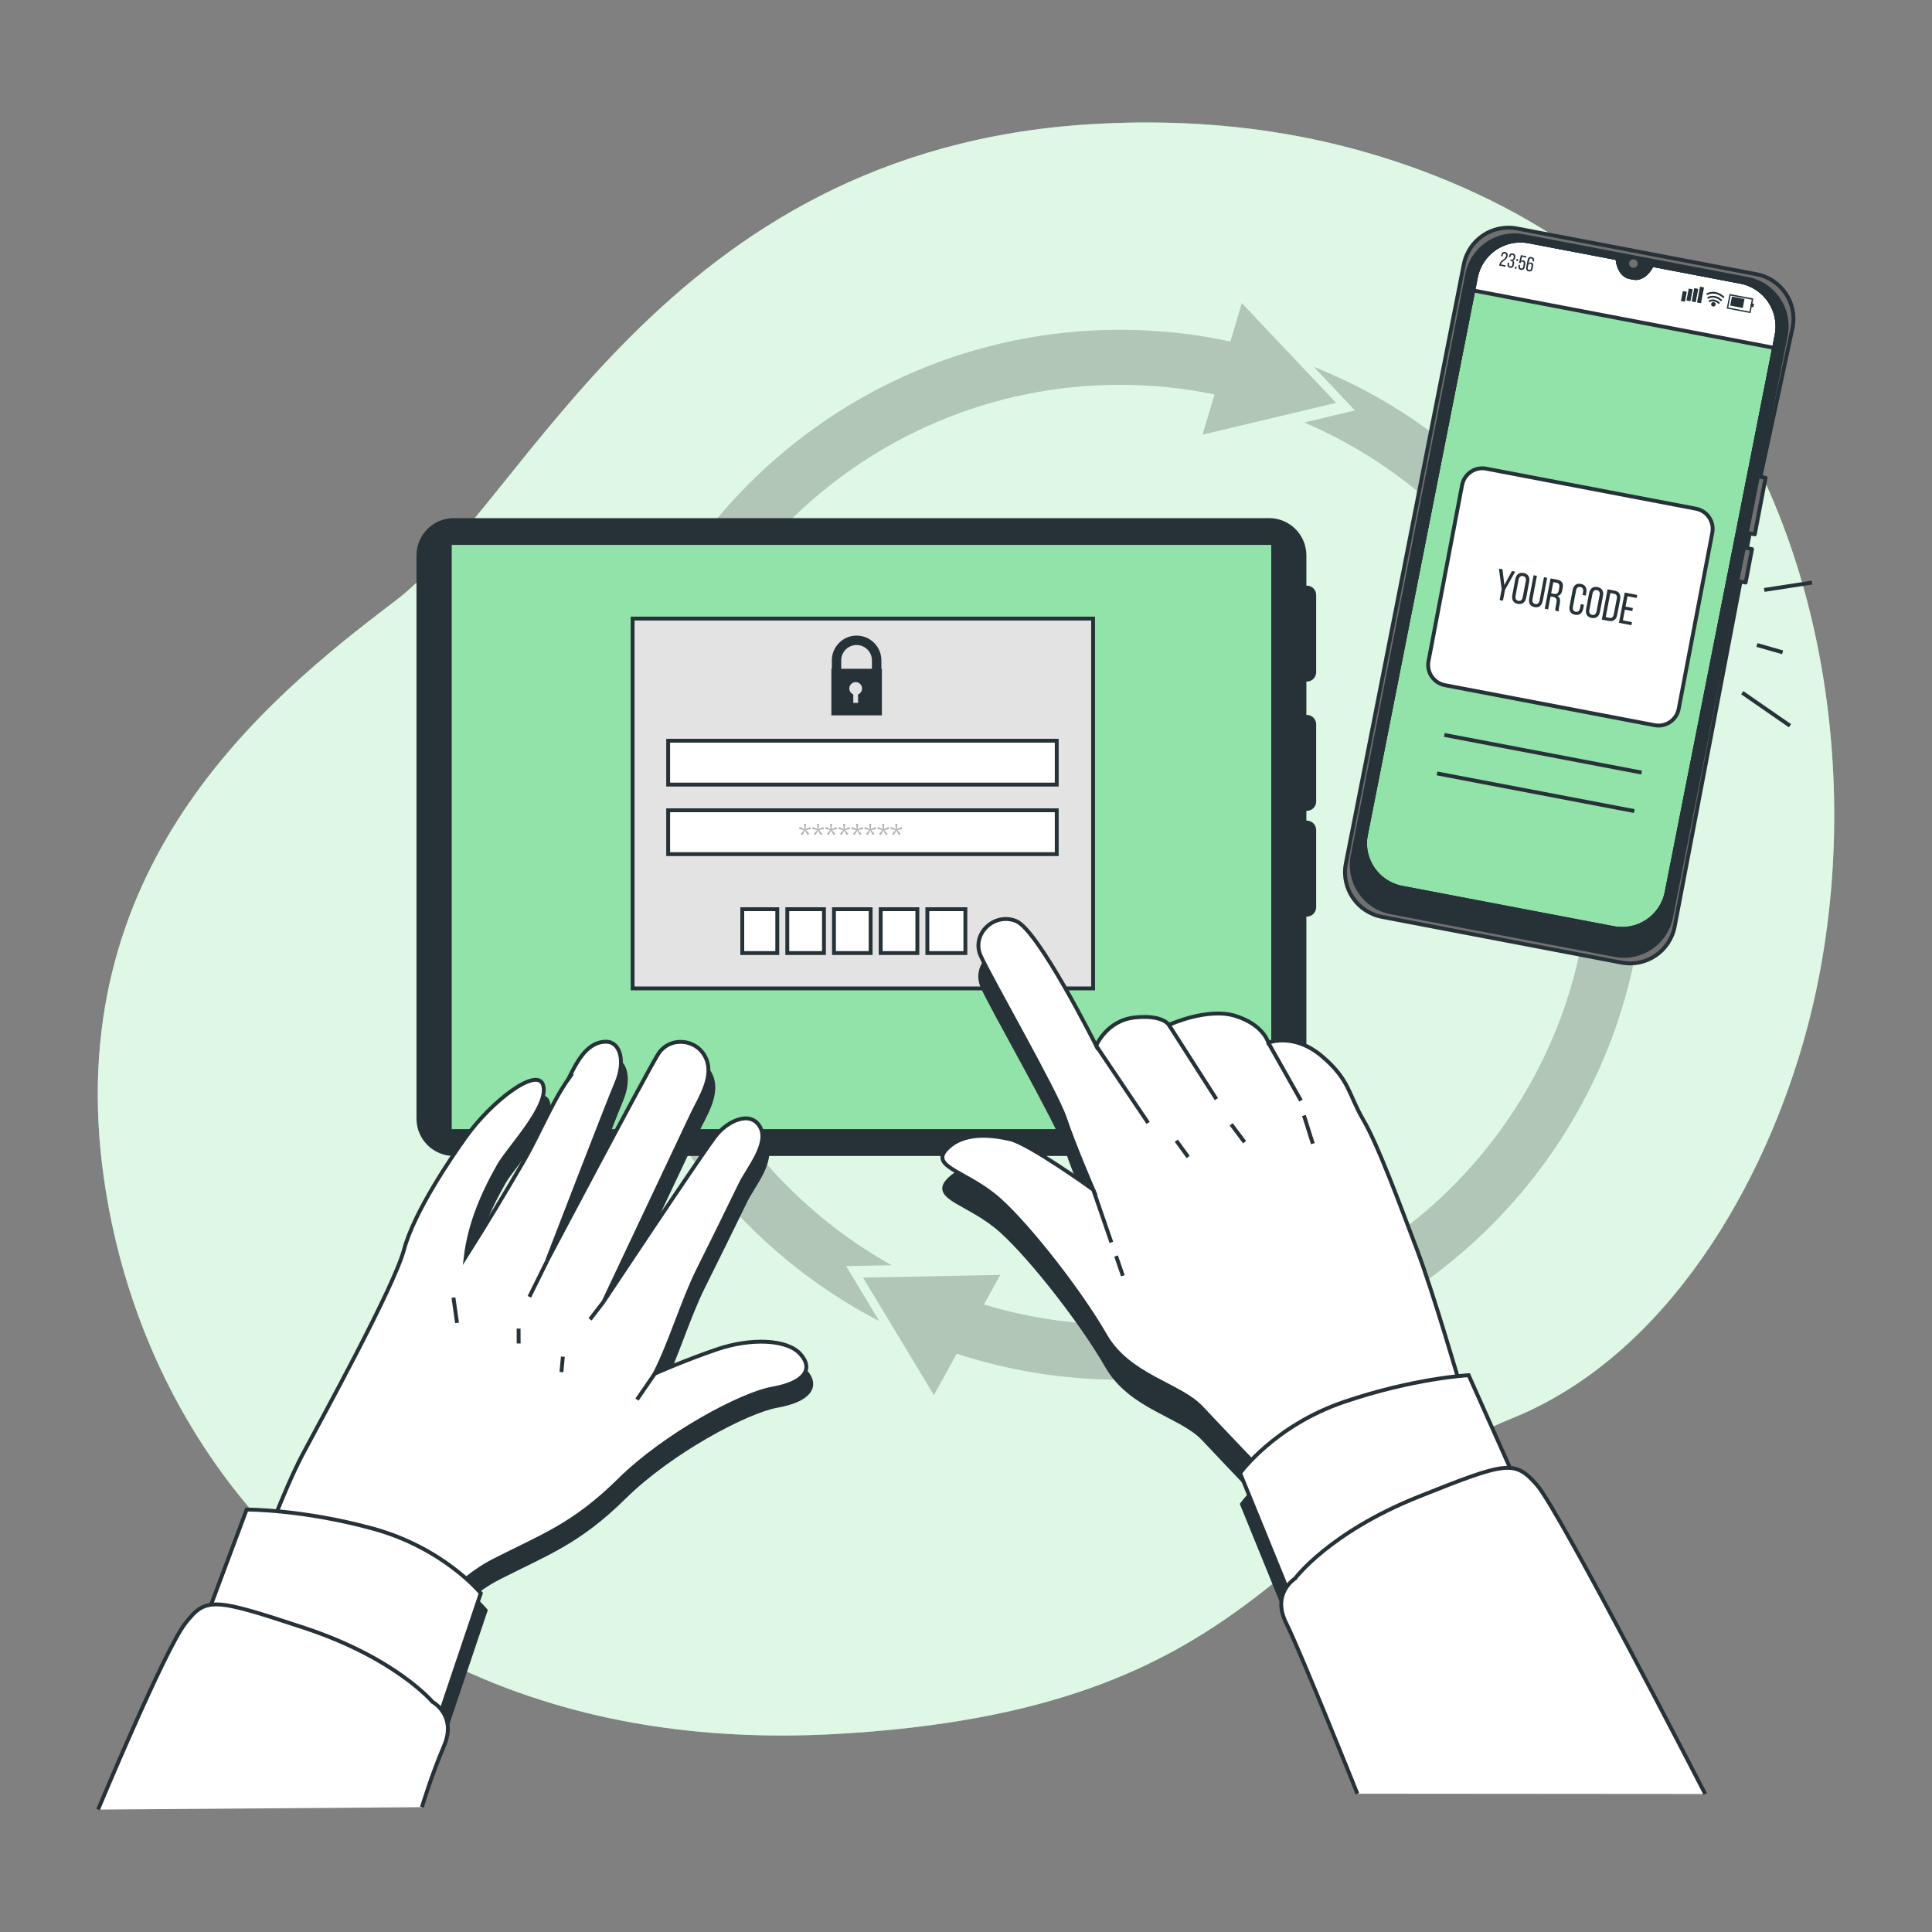 <?xml version="1.0" encoding="utf-8"?>
<!-- Generator: Adobe Illustrator 24.1.2, SVG Export Plug-In . SVG Version: 6.00 Build 0)  -->
<svg version="1.1" xmlns="http://www.w3.org/2000/svg" xmlns:xlink="http://www.w3.org/1999/xlink" x="0px" y="0px"
	 viewBox="0 0 500 500" style="enable-background:new 0 0 500 500;" xml:space="preserve">
<rect x="0" y="0" width="500" height="500" fill="#808080" stroke="none"/>
<style type="text/css">
	.st0{fill:#92E3A9;}
	.st1{opacity:0.7;fill:#FFFFFF;}
	.st2{opacity:0.2;}
	.st3{fill:#92E3A9;stroke:#263238;stroke-linecap:round;stroke-linejoin:round;stroke-miterlimit:10;}
	.st4{fill:#FFFFFF;stroke:#263238;stroke-linecap:round;stroke-linejoin:round;stroke-miterlimit:10;}
	.st5{fill:#707070;stroke:#263238;stroke-linecap:round;stroke-linejoin:round;stroke-miterlimit:10;}
	.st6{fill:#263238;stroke:#263238;stroke-linecap:round;stroke-linejoin:round;stroke-miterlimit:10;}
	.st7{fill:#707070;}
	.st8{fill:#263238;}
	.st9{fill:#FFFFFF;stroke:#263238;stroke-miterlimit:10;}
	.st10{fill:none;stroke:#263238;stroke-miterlimit:10;}
	.st11{fill:#92E3A9;stroke:#263238;stroke-miterlimit:10;}
	.st12{fill:#E3E3E3;stroke:#263238;stroke-miterlimit:10;}
	.st13{fill:#B2B2B2;}
	.st14{fill:#263238;stroke:#263238;stroke-miterlimit:10;}
</style>
<g id="Background_Simple">
</g>
<g id="Graphics">
</g>
<g id="Arrows">
</g>
<g id="Device_2">
</g>
<g id="Device_1">
</g>
<g id="Mug">
</g>
<g id="Right_Hand">
</g>
<g id="Left_Hand">
	<g>
		<g>
			<path class="st0" d="M467.62,266.35c-10.69,39.89-36.08,84.39-76.25,100.69c-60.69,24.64-63.33,75.71-175.67,81.75
				c-17.52,0.94-33.88,0.03-49.07-2.46c-8.17-1.34-15.99-3.15-23.47-5.39C75.25,420.73,35.57,365.72,26.9,305.02
				C15.49,225.18,67.78,181.6,102,155.74c34.22-25.86,69.75-116.78,180.14-123.59c16.83-1.03,33.79-0.34,50.43,2.5
				c37.98,6.48,77.75,25.04,102.72,55.34c1.87,2.28,3.68,4.62,5.42,7.01C474.74,143.86,482.2,211.96,467.62,266.35z"/>
			<path class="st1" d="M467.62,266.35c-10.69,39.89-36.08,84.39-76.25,100.69c-60.69,24.64-63.33,75.71-175.67,81.75
				c-17.52,0.94-33.88,0.03-49.07-2.46c-8.17-1.34-15.99-3.15-23.47-5.39C75.25,420.73,35.57,365.72,26.9,305.02
				C15.49,225.18,67.78,181.6,102,155.74c34.22-25.86,69.75-116.78,180.14-123.59c16.83-1.03,33.79-0.34,50.43,2.5
				c37.98,6.48,77.75,25.04,102.72,55.34c1.87,2.28,3.68,4.62,5.42,7.01C474.74,143.86,482.2,211.96,467.62,266.35z"/>
		</g>
		<g class="st2">
			<path d="M230.76,327.44c-37.25-20.81-62.5-60.63-62.5-106.24c0-67.05,54.55-121.61,121.61-121.61c8.37,0,16.54,0.87,24.45,2.49
				l-3.1,10.4l34.56-8.22l-24.4-25.81l-2.96,9.93c-9.21-1.98-18.75-3.03-28.54-3.03C214.95,85.34,154,146.28,154,221.19
				c0,52.48,29.91,98.09,73.57,120.71l-8.6-14.24L230.76,327.44z"/>
			<path d="M339.99,94.93l10.67,11.29l-13.11,3.12c43.41,18.58,73.91,61.72,73.91,111.86c0,67.05-54.55,121.61-121.61,121.61
				c-12.24,0-24.06-1.83-35.21-5.21l4.22-7.65l-35.51,0.69l18.35,30.41l5.91-10.72c13.3,4.36,27.49,6.73,42.23,6.73
				c74.91,0,135.86-60.95,135.86-135.86C425.71,163.98,390.16,114.92,339.99,94.93z"/>
		</g>
		<g>
			<path class="st3" d="M450.46,72.92l-22.9-4.37l-0.04,0.08c-1.14,2.31-3.01,3.6-4.73,3.27l-0.99-0.19
				c-1.73-0.33-2.99-2.21-3.2-4.78l-0.01-0.09l-22.9-4.37c-6.38-1.22-12.53,2.97-13.75,9.34l-29.7,150.71
				c-0.7,3.66,1.7,7.19,5.36,7.89l64.61,12.33c3.66,0.7,7.19-1.7,7.89-5.36l29.7-150.71C461.02,80.29,456.83,74.14,450.46,72.92z"/>
			<path class="st4" d="M459.16,90.03l0.64-3.36c1.22-6.38-2.97-12.53-9.34-13.75l-22.9-4.37l-0.04,0.08
				c-1.14,2.31-3.01,3.6-4.73,3.27l-0.99-0.19c-1.73-0.33-2.99-2.21-3.2-4.78l-0.01-0.09l-22.9-4.37
				c-6.38-1.22-12.53,2.97-13.75,9.34l-0.64,3.36L459.16,90.03z"/>
			<g>
				<g>
					<path class="st5" d="M454.14,138.29l2.79-14.63l-1.32-0.25l8.33-38.69c1.22-6.38-2.97-12.53-9.34-13.75l-62.03-11.84
						c-6.38-1.22-12.53,2.97-13.75,9.34l-30.53,155.06c-1.22,6.38,2.97,12.53,9.34,13.75l62.03,11.84
						c6.38,1.22,12.53-2.97,13.75-9.34l17.04-89.27l1.32,0.25l1.65-8.65l-1.32-0.25l0.73-3.82L454.14,138.29z M431.34,230.85
						c-1.22,6.38-7.37,10.56-13.75,9.34l-54.77-10.45c-6.38-1.22-10.56-7.37-9.34-13.75l28.46-144.18
						c1.22-6.38,7.37-10.56,13.75-9.34l22.9,4.37l0.01,0.09c0.21,2.57,1.47,4.45,3.2,4.78l0.99,0.19c1.73,0.33,3.59-0.96,4.73-3.27
						l0.04-0.08l22.9,4.37c6.38,1.22,10.56,7.37,9.34,13.75L431.34,230.85z"/>
					<path class="st6" d="M452.26,72.18l-57.98-11.06c-6.76-1.29-13.28,3.14-14.57,9.9l-29.66,150.51
						c-1.29,6.76,3.14,13.28,9.9,14.57l57.98,11.06c6.76,1.29,13.28-3.14,14.57-9.9l29.66-150.51
						C463.45,79.99,459.02,73.47,452.26,72.18z M431.34,230.85c-1.22,6.38-7.37,10.56-13.75,9.34l-54.77-10.45
						c-6.38-1.22-10.56-7.37-9.34-13.75l28.46-144.18c1.22-6.38,7.37-10.56,13.75-9.34l22.9,4.37l0.01,0.09
						c0.21,2.57,1.47,4.45,3.2,4.78l0.99,0.19c1.73,0.33,3.59-0.96,4.73-3.27l0.04-0.08l22.9,4.37c6.38,1.22,10.56,7.37,9.34,13.75
						L431.34,230.85z"/>
				</g>
				<path class="st7" d="M423.81,68.41c0.11-0.6-0.28-1.18-0.88-1.29c-0.6-0.11-1.18,0.28-1.29,0.88c-0.11,0.6,0.28,1.18,0.88,1.29
					C423.12,69.4,423.7,69.01,423.81,68.41z"/>
			</g>
			<g>
				<g>
					<g>
						<path class="st8" d="M390.16,66.29c-0.21,1.1-1.52,1.26-1.68,2.09l-0.01,0.06l1.2,0.23l-0.07,0.37l-1.6-0.3l0.06-0.31
							c0.22-1.17,1.5-1.17,1.7-2.19c0.07-0.37-0.02-0.6-0.32-0.65c-0.3-0.06-0.47,0.13-0.53,0.45l-0.06,0.32l-0.38-0.07l0.06-0.3
							c0.11-0.56,0.43-0.88,0.99-0.77C390.08,65.32,390.27,65.74,390.16,66.29z"/>
						<path class="st8" d="M392.15,66.67l-0.02,0.09c-0.07,0.37-0.27,0.61-0.58,0.66c0.28,0.17,0.37,0.47,0.3,0.84l-0.05,0.28
							c-0.11,0.56-0.44,0.87-1,0.76c-0.56-0.11-0.75-0.52-0.64-1.08l0.05-0.25l0.38,0.07l-0.05,0.28c-0.06,0.33,0.04,0.55,0.33,0.61
							c0.3,0.06,0.46-0.11,0.53-0.48l0.05-0.28c0.07-0.36-0.05-0.56-0.35-0.63l-0.22-0.04l0.07-0.36l0.24,0.05
							c0.27,0.04,0.47-0.1,0.53-0.42l0.03-0.17c0.07-0.37-0.02-0.59-0.32-0.65c-0.29-0.06-0.46,0.12-0.53,0.45l-0.04,0.19
							l-0.38-0.07l0.03-0.17c0.11-0.56,0.43-0.87,0.99-0.76C392.07,65.7,392.26,66.11,392.15,66.67z"/>
						<path class="st8" d="M392.89,67.09l-0.1,0.5l-0.39-0.07l0.1-0.5L392.89,67.09z M392.51,69.07l-0.1,0.5l-0.39-0.07l0.1-0.5
							L392.51,69.07z"/>
						<path class="st8" d="M393.64,67.58c0.15-0.18,0.35-0.25,0.6-0.2c0.47,0.09,0.61,0.47,0.51,0.99l-0.14,0.71
							c-0.11,0.56-0.44,0.87-1,0.76c-0.56-0.11-0.75-0.52-0.64-1.08l0.05-0.24l0.38,0.07l-0.05,0.27c-0.06,0.33,0.04,0.55,0.33,0.61
							c0.29,0.06,0.46-0.12,0.53-0.44l0.13-0.71c0.06-0.33-0.03-0.55-0.33-0.61c-0.22-0.04-0.4,0.05-0.49,0.31l-0.02,0.08
							l-0.38-0.07l0.48-2l1.43,0.27l-0.07,0.36l-1.07-0.2L393.64,67.58z"/>
						<path class="st8" d="M397,67.59l-0.01,0.07l-0.38-0.07l0.02-0.09c0.06-0.33-0.04-0.55-0.33-0.6c-0.31-0.06-0.48,0.11-0.55,0.5
							l-0.16,0.82c0.15-0.23,0.37-0.33,0.66-0.28c0.47,0.09,0.61,0.47,0.51,0.99l-0.11,0.55c-0.11,0.56-0.45,0.87-1.01,0.76
							c-0.56-0.11-0.77-0.52-0.66-1.08l0.35-1.86c0.11-0.58,0.44-0.89,1.02-0.78C396.91,66.63,397.11,67.03,397,67.59z
							 M395.49,68.71l-0.1,0.55c-0.06,0.33,0.03,0.55,0.33,0.61c0.29,0.06,0.47-0.12,0.53-0.44l0.1-0.55
							c0.06-0.33-0.04-0.55-0.33-0.61C395.72,68.21,395.55,68.38,395.49,68.71z"/>
					</g>
					<g>
						
							<rect x="435.41" y="75.2" transform="matrix(0.982 0.188 -0.188 0.982 22.078 -80.382)" class="st8" width="1.05" height="2.61"/>
						
							<rect x="436.83" y="74.95" transform="matrix(0.982 0.187 -0.187 0.982 22.089 -80.609)" class="st8" width="1.05" height="3.14"/>
						
							<rect x="438.23" y="74.84" transform="matrix(0.982 0.187 -0.187 0.982 22.129 -80.871)" class="st8" width="1.05" height="3.51"/>
						
							<rect x="439.66" y="74.46" transform="matrix(0.982 0.187 -0.187 0.982 22.143 -81.139)" class="st8" width="1.05" height="4.16"/>
						<g>
							<g>
								<path class="st8" d="M453.04,81.03l-6.16-1.18l0.72-3.77l6.16,1.18L453.04,81.03z M447.28,79.58l5.48,1.05l0.59-3.08
									l-5.48-1.05L447.28,79.58z"/>
							</g>
							<g>
								
									<rect x="448.06" y="77.26" transform="matrix(0.982 0.187 -0.187 0.982 22.675 -82.904)" class="st8" width="3.31" height="2.38"/>
							</g>
							<g>
								
									<rect x="453.18" y="78.73" transform="matrix(0.982 0.187 -0.187 0.982 22.872 -83.59)" class="st8" width="0.79" height="0.9"/>
							</g>
						</g>
						<g>
							<path class="st8" d="M444.77,78.61c-0.04-0.01-0.08-0.03-0.11-0.05c-1.11-0.99-2.07-0.45-2.11-0.43
								c-0.11,0.06-0.25,0.03-0.32-0.08c-0.07-0.11-0.03-0.25,0.08-0.32c0.05-0.03,1.29-0.74,2.66,0.48
								c0.1,0.09,0.11,0.23,0.02,0.33C444.93,78.6,444.85,78.62,444.77,78.61z"/>
						</g>
						<g>
							<path class="st8" d="M445.38,77.92c-0.04-0.01-0.08-0.03-0.11-0.05c-1.61-1.42-3.03-0.61-3.04-0.61
								c-0.11,0.07-0.25,0.03-0.32-0.08c-0.07-0.11-0.03-0.26,0.08-0.32c0.02-0.01,1.73-0.99,3.59,0.66
								c0.1,0.09,0.11,0.23,0.02,0.33C445.54,77.91,445.46,77.94,445.38,77.92z"/>
						</g>
						<g>
							<path class="st8" d="M445.97,77.11c-0.04-0.01-0.08-0.03-0.11-0.05c-2.04-1.8-3.81-0.81-3.88-0.77
								c-0.11,0.06-0.26,0.03-0.32-0.08c-0.07-0.11-0.03-0.25,0.08-0.32c0.02-0.01,2.13-1.22,4.43,0.82
								c0.1,0.09,0.11,0.23,0.02,0.33C446.14,77.1,446.05,77.12,445.97,77.11z"/>
						</g>
						<g>
							<path class="st8" d="M444,78.86c-0.06,0.32-0.37,0.53-0.69,0.47c-0.32-0.06-0.53-0.37-0.47-0.69
								c0.06-0.32,0.37-0.53,0.69-0.47C443.85,78.23,444.06,78.54,444,78.86z"/>
						</g>
					</g>
				</g>
			</g>
		</g>
		<path class="st9" d="M428.21,187.68l-54.27-10.36c-2.9-0.55-4.8-3.35-4.24-6.24l8.69-45.55c0.55-2.9,3.35-4.8,6.24-4.24
			l54.27,10.36c2.9,0.55,4.8,3.35,4.24,6.24l-8.69,45.55C433.91,186.33,431.11,188.23,428.21,187.68z"/>
		<g>
			<path class="st8" d="M388.63,152.49l-0.7-5.34l0.91,0.17l0.49,4.08l1.97-3.62l0.83,0.16l-2.63,4.71l-0.54,2.81l-0.86-0.16
				L388.63,152.49z"/>
			<path class="st8" d="M392.15,149.92c0.23-1.2,0.97-1.86,2.17-1.63c1.21,0.23,1.65,1.12,1.43,2.31l-0.77,4.05
				c-0.23,1.19-0.97,1.86-2.18,1.63c-1.2-0.23-1.64-1.13-1.41-2.31L392.15,149.92z M392.23,154.18c-0.14,0.72,0.09,1.19,0.71,1.31
				c0.64,0.12,1.01-0.24,1.14-0.95l0.79-4.14c0.13-0.71-0.07-1.19-0.71-1.31c-0.63-0.12-1.01,0.25-1.15,0.95L392.23,154.18z"/>
			<path class="st8" d="M396.62,155.01c-0.13,0.71,0.06,1.18,0.7,1.31c0.63,0.12,0.99-0.25,1.12-0.96l1.14-5.99l0.82,0.16
				l-1.13,5.94c-0.23,1.19-0.93,1.88-2.14,1.65c-1.2-0.23-1.59-1.13-1.37-2.31l1.13-5.94l0.86,0.16L396.62,155.01z"/>
			<path class="st8" d="M403.02,150.03c1.23,0.24,1.63,0.96,1.4,2.12l-0.12,0.64c-0.16,0.86-0.57,1.34-1.28,1.43
				c0.68,0.35,0.83,0.98,0.67,1.82l-0.23,1.22c-0.07,0.35-0.12,0.67-0.02,0.97l-0.88-0.17c-0.06-0.24-0.06-0.45,0.04-0.98l0.23-1.23
				c0.17-0.88-0.19-1.24-0.92-1.38l-0.62-0.12l-0.64,3.35l-0.87-0.17l1.5-7.83L403.02,150.03z M402.09,153.68
				c0.69,0.13,1.15-0.01,1.31-0.86l0.14-0.75c0.13-0.71-0.05-1.12-0.7-1.25l-0.85-0.16l-0.55,2.9L402.09,153.68z"/>
			<path class="st8" d="M410.52,153.42l-0.13,0.71l-0.83-0.16l0.14-0.75c0.13-0.7-0.06-1.18-0.7-1.31c-0.63-0.12-1,0.25-1.13,0.96
				l-0.79,4.14c-0.13,0.71,0.08,1.19,0.7,1.31c0.64,0.12,1-0.25,1.13-0.96l0.19-1.02l0.83,0.16l-0.19,0.97
				c-0.23,1.19-0.94,1.86-2.14,1.63c-1.2-0.23-1.61-1.12-1.38-2.31l0.77-4.05c0.23-1.19,0.94-1.86,2.13-1.63
				C410.33,151.34,410.74,152.23,410.52,153.42z"/>
			<path class="st8" d="M411.25,153.56c0.23-1.2,0.97-1.86,2.17-1.63c1.21,0.23,1.66,1.12,1.43,2.31l-0.77,4.05
				c-0.23,1.19-0.97,1.86-2.18,1.63c-1.2-0.23-1.64-1.13-1.41-2.31L411.25,153.56z M411.33,157.82c-0.14,0.72,0.09,1.19,0.71,1.31
				c0.64,0.12,1.01-0.24,1.15-0.95l0.79-4.14c0.13-0.71-0.08-1.19-0.71-1.31c-0.63-0.12-1.01,0.25-1.14,0.95L411.33,157.82z"/>
			<path class="st8" d="M417.87,152.86c1.22,0.23,1.64,1.08,1.41,2.29l-0.75,3.95c-0.23,1.2-0.93,1.83-2.15,1.6l-1.84-0.35l1.5-7.83
				L417.87,152.86z M416.51,159.9c0.63,0.12,1-0.21,1.14-0.93l0.77-4.03c0.14-0.72-0.09-1.17-0.73-1.29l-0.94-0.18l-1.19,6.25
				L416.51,159.9z"/>
			<path class="st8" d="M422.59,157.36l-0.15,0.78l-1.91-0.37l-0.53,2.79l2.35,0.45l-0.15,0.79l-3.22-0.62l1.5-7.83l3.22,0.62
				l-0.15,0.79l-2.35-0.45l-0.51,2.68L422.59,157.36z"/>
		</g>
		<line class="st10" x1="373.8" y1="190.2" x2="424.85" y2="199.94"/>
		<line class="st10" x1="371.9" y1="200.16" x2="422.95" y2="209.9"/>
		<g>
			<line class="st10" x1="456.59" y1="152.67" x2="468.94" y2="150.77"/>
			<line class="st10" x1="454.69" y1="166.92" x2="461.34" y2="168.82"/>
			<line class="st10" x1="450.89" y1="179.27" x2="463.24" y2="187.82"/>
		</g>
		<path class="st8" d="M338.2,176.39c1.34,0,2.42-1.08,2.42-2.42v-19.99c0-1.34-1.08-2.42-2.42-2.42h-0.11v-7.82
			c0-5.33-4.32-9.65-9.65-9.65h-211c-5.33,0-9.65,4.32-9.65,9.65v145.77c0,5.33,4.32,9.65,9.65,9.65h211c5.33,0,9.65-4.32,9.65-9.65
			v-52.3h0.11c1.34,0,2.42-1.08,2.42-2.42V214.8c0-1.34-1.08-2.42-2.42-2.42h-0.11v-2.53h0.11c1.34,0,2.42-1.08,2.42-2.42v-19.99
			c0-1.34-1.08-2.42-2.42-2.42h-0.11v-8.63H338.2z"/>
		<g>
			<rect x="116.41" y="140.52" class="st11" width="213.09" height="152.2"/>
		</g>
		<rect x="163.72" y="160.09" class="st12" width="119.17" height="95.71"/>
		<rect x="172.92" y="191.7" class="st9" width="100.56" height="11.35"/>
		<rect x="172.92" y="209.7" class="st9" width="100.56" height="11.35"/>
		<g>
			<rect x="227.92" y="235.3" class="st9" width="9.49" height="11.35"/>
			<rect x="215.83" y="235.3" class="st9" width="9.49" height="11.35"/>
			<rect x="203.75" y="235.3" class="st9" width="9.49" height="11.35"/>
			<rect x="192.1" y="235.3" class="st9" width="9.06" height="11.35"/>
			<rect x="240" y="235.3" class="st9" width="9.84" height="11.35"/>
		</g>
		<path class="st8" d="M228.1,173.08v-2.18c0-3.54-2.88-6.41-6.41-6.41c-3.54,0-6.41,2.88-6.41,6.41v2.18h-0.12v12.06h13.07v-12.06
			H228.1z M222.07,179.71v2.19h-1.24v-2.19c-0.6-0.25-1.03-0.84-1.03-1.53c0-0.91,0.74-1.65,1.65-1.65c0.91,0,1.65,0.74,1.65,1.65
			C223.1,178.87,222.68,179.46,222.07,179.71z M225.66,173.08h-7.95v-2.18c0-2.19,1.78-3.97,3.97-3.97s3.97,1.78,3.97,3.97V173.08z"
			/>
		<g>
			<path class="st13" d="M208.54,214.81l0.91,1l-0.44,0.33l-0.68-1.19l-0.67,1.19l-0.44-0.33l0.9-1l-1.33-0.27l0.16-0.52l1.25,0.55
				l-0.15-1.35h0.55l-0.15,1.35l1.25-0.54l0.16,0.52L208.54,214.81z"/>
			<path class="st13" d="M211.92,214.81l0.91,1l-0.44,0.33l-0.68-1.19l-0.67,1.19l-0.44-0.33l0.9-1l-1.33-0.27l0.16-0.52l1.25,0.55
				l-0.15-1.35h0.55l-0.15,1.35l1.25-0.54l0.16,0.52L211.92,214.81z"/>
			<path class="st13" d="M215.3,214.81l0.91,1l-0.44,0.33l-0.68-1.19l-0.67,1.19l-0.44-0.33l0.9-1l-1.33-0.27l0.16-0.52l1.25,0.55
				l-0.15-1.35h0.55l-0.15,1.35l1.25-0.54l0.16,0.52L215.3,214.81z"/>
			<path class="st13" d="M218.68,214.81l0.91,1l-0.44,0.33l-0.68-1.19l-0.67,1.19l-0.44-0.33l0.9-1l-1.33-0.27l0.16-0.52l1.25,0.55
				l-0.15-1.35h0.55l-0.15,1.35l1.25-0.54l0.16,0.52L218.68,214.81z"/>
			<path class="st13" d="M222.05,214.81l0.91,1l-0.44,0.33l-0.68-1.19l-0.67,1.19l-0.44-0.33l0.9-1l-1.33-0.27l0.16-0.52l1.25,0.55
				l-0.15-1.35h0.55l-0.15,1.35l1.25-0.54l0.16,0.52L222.05,214.81z"/>
			<path class="st13" d="M225.43,214.81l0.91,1l-0.44,0.33l-0.68-1.19l-0.67,1.19l-0.44-0.33l0.9-1l-1.33-0.27l0.16-0.52l1.25,0.55
				l-0.15-1.35h0.55l-0.15,1.35l1.25-0.54l0.16,0.52L225.43,214.81z"/>
			<path class="st13" d="M228.81,214.81l0.91,1l-0.44,0.33l-0.68-1.19l-0.67,1.19l-0.44-0.33l0.9-1l-1.33-0.27l0.16-0.52l1.25,0.55
				l-0.15-1.35h0.55l-0.15,1.35l1.25-0.54l0.16,0.52L228.81,214.81z"/>
			<path class="st13" d="M232.18,214.81l0.91,1l-0.44,0.33l-0.68-1.19l-0.67,1.19l-0.44-0.33l0.9-1l-1.33-0.27l0.16-0.52l1.25,0.55
				l-0.15-1.35h0.55l-0.15,1.35l1.25-0.54l0.16,0.52L232.18,214.81z"/>
		</g>
		<g>
			<path class="st14" d="M380.57,363.93c0,0-1.04,0.06-2.9,0.26c-1.77-6-7.06-23.74-10.54-32.91c-4.23-11.14-9.99-26.89-13.83-33.42
				c-3.84-6.53-3.46-10.37-10.76-16.52s-13.83-3.46-13.83-3.46s-1.15-4.61-8.45-6.91c-7.3-2.3-17.28,2.3-17.28,2.3
				s-1.54-2.69-8.83-1.92c-7.3,0.77-9.99,7.3-9.99,7.3s-14.98-29.96-20.74-32.26c-5.76-2.3-11.52,3.46-9.22,8.83
				c2.3,5.38,19.59,35.34,21.89,42.25c2.3,6.91,7.3,18.44,7.3,18.44s-16.52-11.91-21.51-13.06c-4.99-1.15-12.29-1.92-16.52,2.69
				c-4.23,4.61,5.76,5.76,13.83,13.06s21.13,24.2,27.27,34.95c6.15,10.76,19.21,12.68,24.97,18.82c4.06,4.33,9.82,10.36,12.88,13.56
				c-1.93,2.01-2.89,3.34-2.89,3.34l12.68,31.11c0,0,2.69-4.23,13.44-12.68c10.75-8.45,44.17-18.82,44.17-18.82L380.57,363.93z"/>
			<g>
				<g>
					<g>
						<path class="st9" d="M325.94,380.09c0,0-9.22-9.6-14.98-15.75s-18.82-8.07-24.97-18.82c-6.15-10.75-19.21-27.66-27.27-34.95
							c-8.07-7.3-18.05-8.45-13.83-13.06c4.23-4.61,11.52-3.84,16.52-2.69c4.99,1.15,21.51,13.06,21.51,13.06s-4.99-11.52-7.3-18.44
							c-2.3-6.91-19.59-36.87-21.89-42.25c-2.3-5.38,3.46-11.14,9.22-8.83c5.76,2.3,20.74,32.26,20.74,32.26s2.69-6.53,9.99-7.3
							c7.3-0.77,8.83,1.92,8.83,1.92s9.99-4.61,17.28-2.3s8.45,6.91,8.45,6.91s6.53-2.69,13.83,3.46c7.3,6.15,6.91,9.99,10.76,16.52
							c3.84,6.53,9.6,22.28,13.83,33.42c4.23,11.14,11.14,34.95,11.14,34.95l-49.55,26.89L325.94,380.09z"/>
						<line class="st10" x1="283.68" y1="270.62" x2="297.13" y2="290.6"/>
						<line class="st10" x1="302.51" y1="265.25" x2="314.8" y2="284.45"/>
						<line class="st10" x1="328.24" y1="269.86" x2="336.69" y2="284.84"/>
						<line class="st10" x1="288.84" y1="325.06" x2="290.6" y2="330.16"/>
						<line class="st10" x1="282.92" y1="307.88" x2="287.62" y2="321.52"/>
					</g>
					<line class="st10" x1="304.43" y1="295.21" x2="307.5" y2="299.43"/>
					<line class="st10" x1="318.64" y1="290.98" x2="322.09" y2="295.59"/>
					<line class="st10" x1="337.46" y1="288.68" x2="339.76" y2="295.98"/>
				</g>
				<g>
					<path class="st9" d="M320.94,381.25c0,0,8.83-12.29,26.89-18.44c18.05-6.15,32.26-6.91,32.26-6.91l11.14,24.97
						c0,0-33.42,10.37-44.17,18.82c-10.75,8.45-13.44,12.68-13.44,12.68L320.94,381.25z"/>
					<path class="st9" d="M351.29,464.21c0,0-14.6-36.49-18.44-44.17c-3.84-7.68,2.3-11.52,2.3-11.52s8.83-11.91,31.88-21.13
						s24.97-9.6,30.73-3.07c5.76,6.53,43.55,79.96,43.55,79.96"/>
				</g>
			</g>
		</g>
		<g>
			<path class="st14" d="M111.51,425.82c0,0,5.22-11.2,17.66-17.54c12.43-6.34,20.51-9.07,32.41-20.81
				c11.9-11.74,31.51-22.22,39.59-23.66c8.09-1.45,10.77-4.92,7.29-8.89c-3.48-3.97-12.99-4.19-21.46-1.33
				c-8.47,2.86-16.29,6.36-16.29,6.36c4.29-8.44,7.14-18.61,11.36-27.08c3-6.01,7.91-15.93,10.83-21.99
				c1.9-3.95,7.56-10.53,5.04-14.85c-2.53-4.34-8.59-1.45-11.66,2.67c-4.88,6.56-28.75,42.54-28.75,42.54
				c4.53-9.6,9.07-19.2,13.6-28.8c6.89-14.59,10.18-21.55,9.2-19.48c2.01-4.26,5.92-9.96,3.54-14.86
				c-2.42-4.98-9.43-5.49-12.34-0.75c-3.32,5.41-28.69,53.42-28.69,53.42s15.88-41.21,17.91-45.94c2.48-5.78,1.01-10.82-2.64-10.8
				c-5.31,0.04-7.83,5.93-9.91,9.93c0.39-0.56,0.77-1.13,1.16-1.69c-4.97,6.63-8.31,15.33-12.47,22.52
				c-4.86,8.4-9.89,16.71-15.08,24.91c1.02-8.49,4.43-16.45,8.65-23.81c2.55-4.44,13.15-15.35,11.34-20.72
				c-1.56-4.62-13.19,4.06-19.96,13.53c-3.69,5.16-13.35,19.24-16.01,29.14s-21.28,43.63-26.25,53.02
				c-4.97,9.4-10.94,25.99-10.94,25.99L111.51,425.82z"/>
			<path class="st14" d="M125.69,416.76c0,0-9.58-11.72-27.97-16.74c-18.4-5.02-32.63-4.91-32.63-4.91l-9.58,25.61
				c0,0,33.99,8.29,45.25,16.06c11.26,7.77,14.2,11.82,14.2,11.82L125.69,416.76z"/>
			<g>
				<g>
					<path class="st9" d="M110.24,421.38c0,0,5.22-11.2,17.66-17.54c12.43-6.34,20.51-9.07,32.41-20.81
						c11.9-11.74,31.51-22.22,39.59-23.66c8.09-1.45,10.77-4.92,7.29-8.89c-3.48-3.97-12.99-4.19-21.46-1.33s-16.29,6.36-16.29,6.36
						c4.29-8.44,7.14-18.61,11.36-27.08c3-6.01,7.91-15.93,10.83-21.99c1.9-3.95,7.56-10.53,5.04-14.85
						c-2.53-4.34-8.59-1.45-11.66,2.67c-4.88,6.56-28.75,42.54-28.75,42.54c4.53-9.6,9.07-19.2,13.6-28.8
						c6.89-14.59,10.18-21.55,9.2-19.48c2.01-4.26,5.92-9.95,3.54-14.86c-2.42-4.98-9.43-5.49-12.34-0.75
						c-3.32,5.41-28.69,53.42-28.69,53.42s15.88-41.21,17.91-45.94c2.48-5.78,1.01-10.82-2.64-10.8c-5.31,0.04-7.83,5.93-9.91,9.93
						c0.39-0.56,0.77-1.13,1.16-1.69c-4.97,6.63-8.31,15.33-12.47,22.52c-4.86,8.4-9.89,16.71-15.08,24.91
						c1.02-8.49,4.43-16.45,8.65-23.81c2.55-4.44,13.15-15.35,11.34-20.72c-1.56-4.62-13.19,4.06-19.96,13.53
						c-3.69,5.16-13.35,19.24-16.01,29.14c-2.66,9.9-21.28,43.63-26.25,53.02c-4.97,9.4-10.94,25.99-10.94,25.99L110.24,421.38z"/>
					<line class="st10" x1="141.59" y1="326.34" x2="137" y2="335.61"/>
					<line class="st10" x1="156.27" y1="336.81" x2="152.7" y2="341.45"/>
					<line class="st10" x1="169.45" y1="355.51" x2="164.85" y2="362.21"/>
					<line class="st10" x1="145.67" y1="351.11" x2="145.3" y2="355.1"/>
					<line class="st10" x1="134.21" y1="343.84" x2="134.23" y2="347.69"/>
					<line class="st10" x1="117.35" y1="335.81" x2="118.28" y2="342.36"/>
				</g>
				<g>
					<path class="st9" d="M124.43,412.33c0,0-9.58-11.72-27.97-16.74c-18.4-5.02-32.63-4.91-32.63-4.91l-9.58,25.61
						c0,0,33.99,8.29,45.25,16.06c11.26,7.77,14.2,11.82,14.2,11.82L124.43,412.33z"/>
					<path class="st9" d="M109.19,467.7c0,0,2.38-8.01,5.74-15.91c3.36-7.9-3.01-11.36-3.01-11.36s-9.55-11.34-33.12-19.12
						s-25.51-8.04-30.86-1.17c-5.35,6.87-22.56,48.18-22.56,48.18"/>
				</g>
			</g>
		</g>
	</g>
</g>
</svg>

